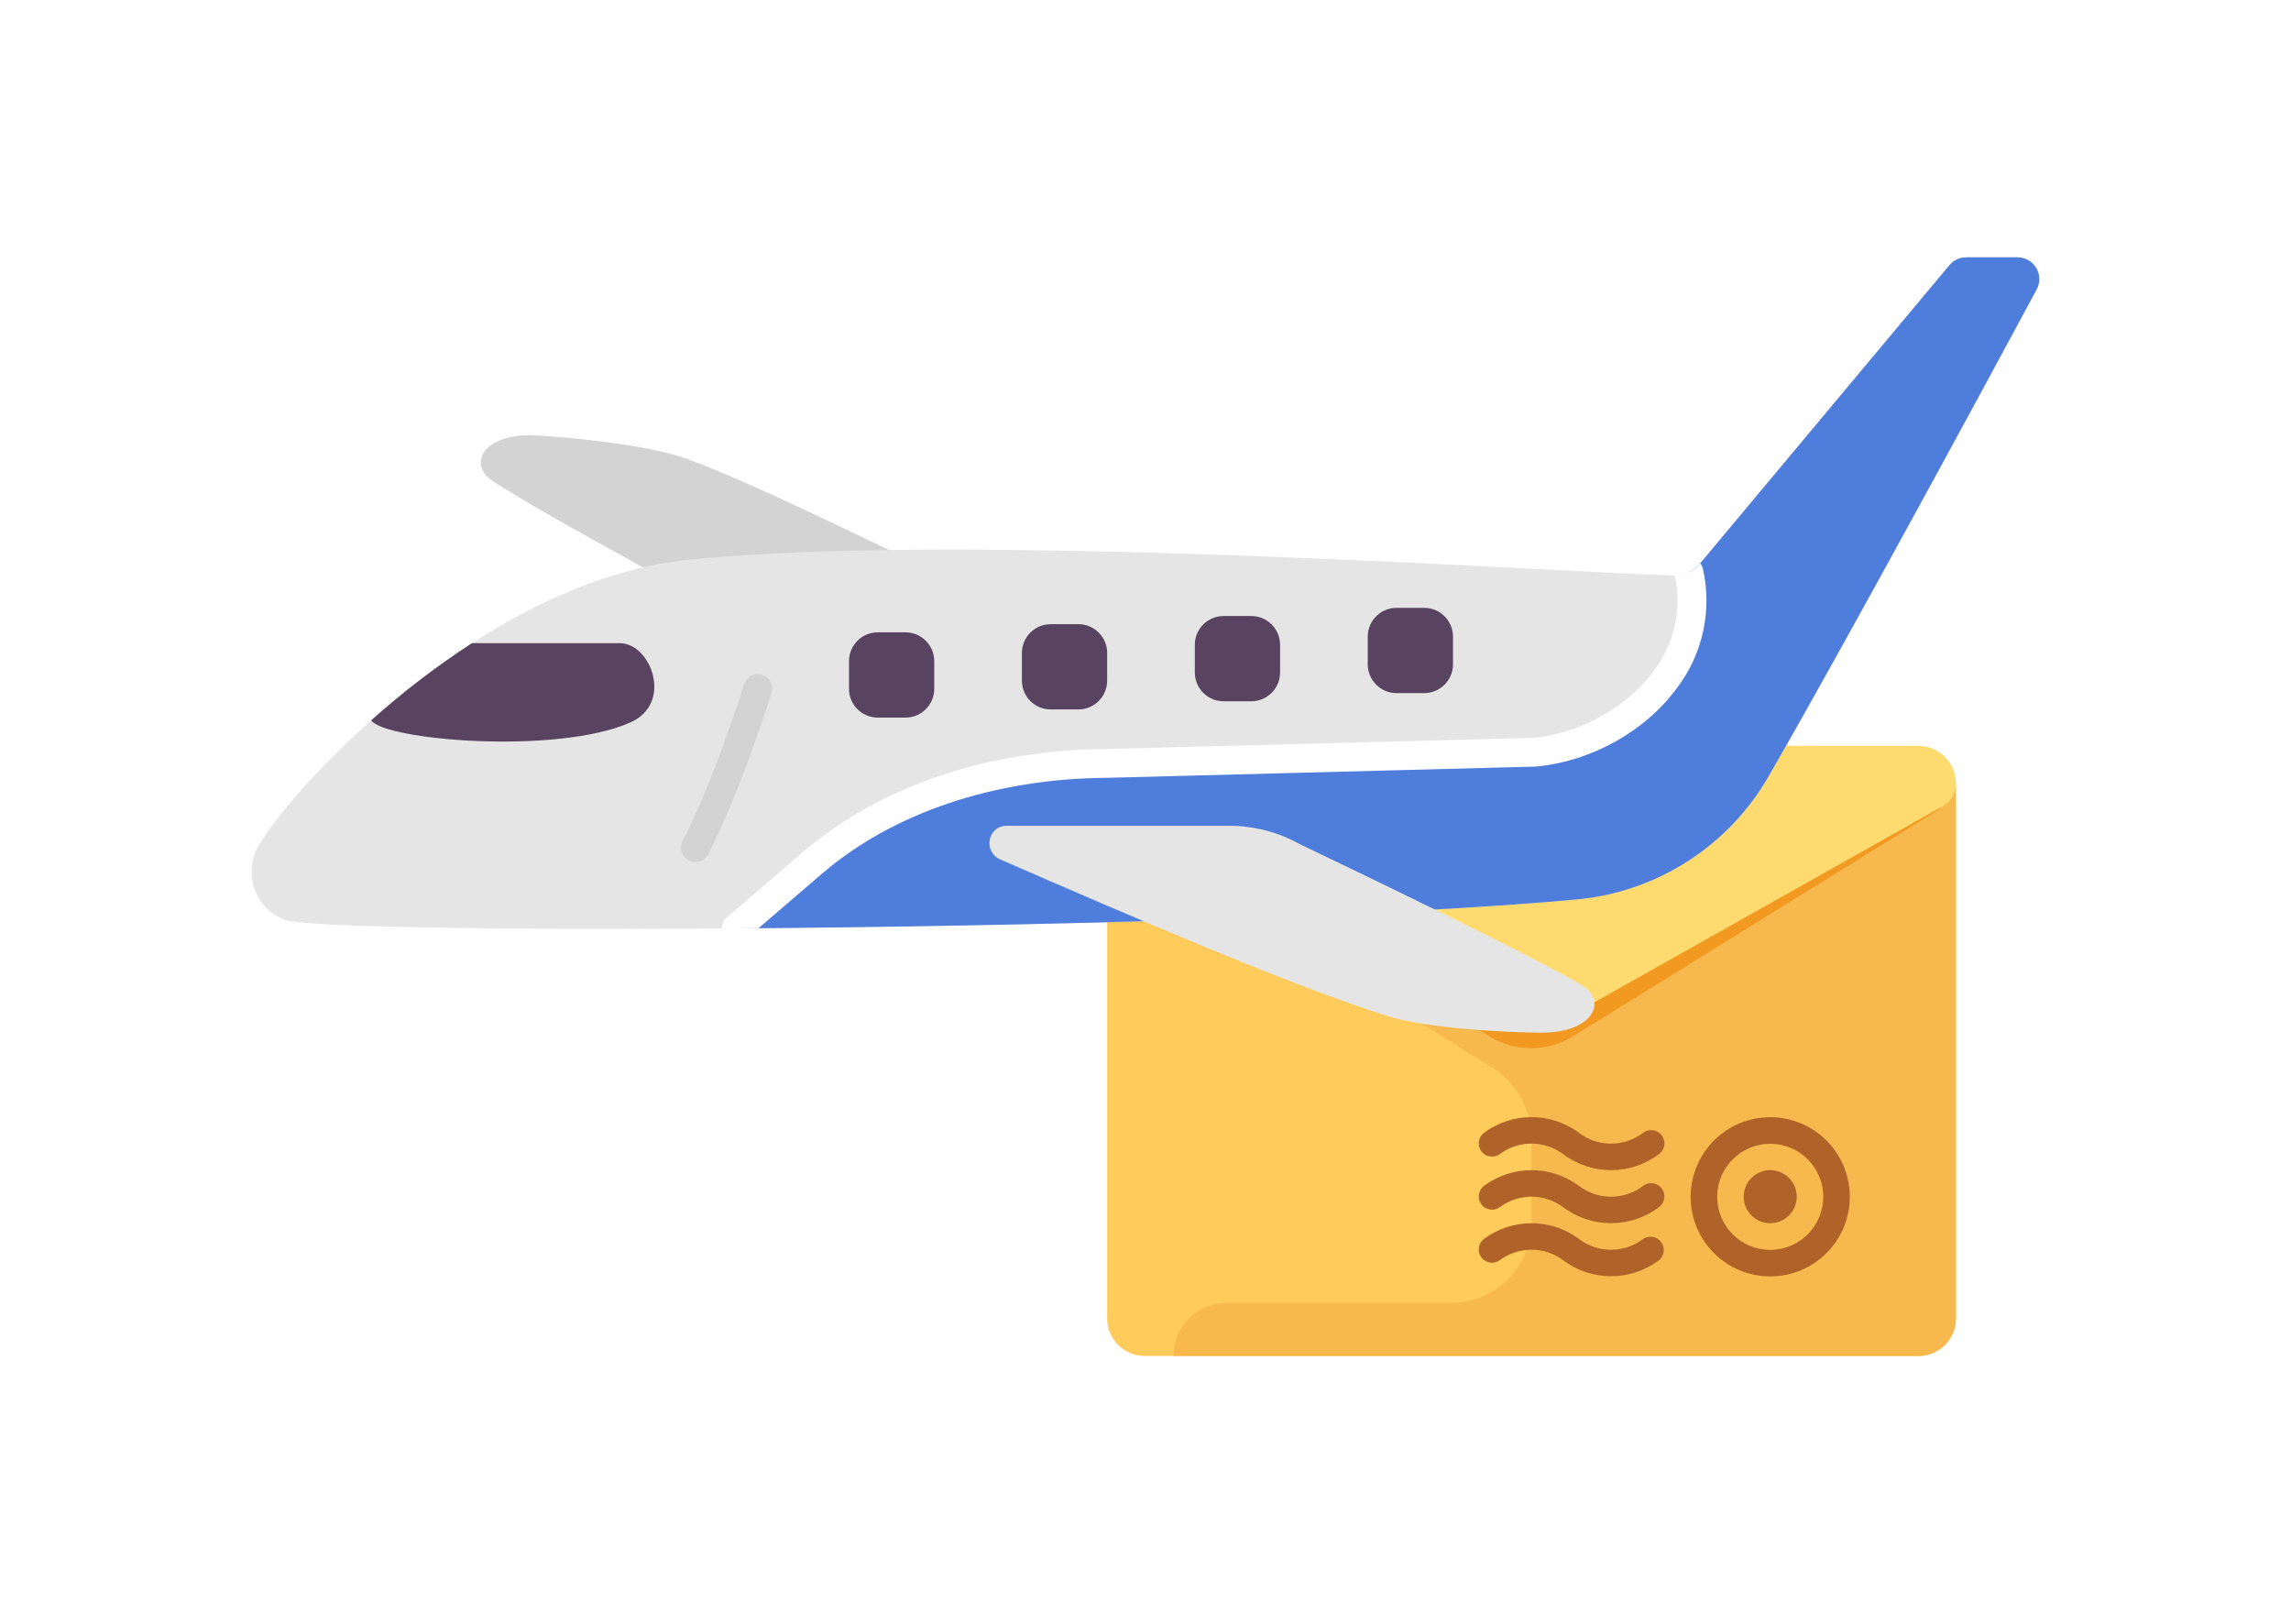 <svg width="134" height="95" viewBox="0 0 134 95" fill="none" xmlns="http://www.w3.org/2000/svg">
<g filter="url(#filter0_d)">
<path d="M66.952 38.717H112.073C113.358 38.717 114.399 39.759 114.399 41.044V72.202C114.399 73.415 113.417 74.398 112.204 74.398H66.952C65.74 74.398 64.757 73.415 64.757 72.202V40.912C64.757 39.7 65.74 38.717 66.952 38.717Z" fill="#FFCB5B"/>
<path d="M113.624 42.262L91.906 54.494C90.489 55.29 88.761 55.29 87.345 54.494L65.533 42.262C65.051 41.984 64.755 41.469 64.757 40.913C64.757 39.7 65.74 38.717 66.953 38.717H112.204C113.417 38.717 114.4 39.7 114.4 40.912C114.402 41.469 114.106 41.984 113.624 42.262Z" fill="#FFDB6F"/>
<path d="M114.399 40.967C114.383 41.504 114.089 41.994 113.624 42.262L91.905 54.494C90.489 55.29 88.761 55.29 87.345 54.494L65.533 42.262C65.068 41.994 64.774 41.504 64.757 40.967V41.044V42.596C64.756 43.132 65.032 43.63 65.486 43.914L87.112 57.426C88.604 58.278 89.54 59.85 89.578 61.568V66.587C89.578 69.187 87.47 71.295 84.87 71.295H71.738C70.025 71.295 68.636 72.684 68.636 74.398H112.204C113.417 74.398 114.4 73.415 114.4 72.203V41.044C114.4 41.044 114.399 40.998 114.399 40.967Z" fill="#F7B84E"/>
<path d="M91.859 54.502C90.443 55.298 88.714 55.298 87.298 54.502L65.58 42.301C65.66 42.377 65.745 42.447 65.836 42.511L87.104 55.697C88.608 56.63 90.511 56.63 92.014 55.697L113.283 42.511C113.373 42.447 113.458 42.377 113.539 42.301L91.859 54.502Z" fill="#F19920"/>
<path d="M85.305 48.902L79.192 45.504C78.443 45.09 78.171 44.146 78.586 43.396C78.863 42.894 79.395 42.586 79.968 42.596H80.271C80.699 42.596 81.046 42.248 81.046 41.82C81.046 41.392 80.699 41.044 80.271 41.044H70.963C70.685 41.043 70.427 41.191 70.288 41.432C70.08 41.807 70.215 42.279 70.59 42.487C70.59 42.487 70.59 42.487 70.591 42.487L84.552 50.243C84.896 50.499 85.382 50.428 85.638 50.085C85.894 49.741 85.822 49.255 85.479 48.999C85.425 48.959 85.367 48.927 85.305 48.902Z" fill="#FFE278"/>
<path d="M83.373 41.044H88.027C88.456 41.044 88.803 41.392 88.803 41.82C88.803 42.248 88.456 42.596 88.027 42.596H83.373C82.945 42.596 82.598 42.248 82.598 41.82C82.598 41.391 82.945 41.044 83.373 41.044Z" fill="#FFE278"/>
<path d="M103.54 60.435C100.97 60.435 98.886 62.519 98.886 65.09C98.886 67.66 100.97 69.743 103.54 69.743C106.111 69.743 108.194 67.66 108.194 65.09C108.194 62.519 106.111 60.435 103.54 60.435ZM103.54 68.192C101.827 68.192 100.438 66.803 100.438 65.09C100.438 63.376 101.827 61.987 103.54 61.987C105.254 61.987 106.643 63.376 106.643 65.09C106.643 66.803 105.254 68.192 103.54 68.192Z" fill="#B06328"/>
<path d="M96.071 67.579C94.976 68.388 93.482 68.388 92.386 67.579C90.724 66.319 88.426 66.319 86.763 67.579C86.437 67.858 86.399 68.347 86.677 68.673C86.943 68.984 87.405 69.035 87.733 68.789C88.828 67.981 90.322 67.981 91.417 68.789C93.079 70.05 95.378 70.05 97.04 68.789C97.366 68.511 97.405 68.022 97.127 67.696C96.861 67.384 96.398 67.333 96.071 67.579Z" fill="#B06328"/>
<path d="M96.071 64.477C94.976 65.285 93.482 65.285 92.386 64.477C90.724 63.216 88.426 63.216 86.763 64.477C86.437 64.755 86.399 65.245 86.677 65.57C86.943 65.882 87.405 65.933 87.733 65.687C88.828 64.879 90.322 64.879 91.417 65.687C93.079 66.947 95.378 66.947 97.04 65.687C97.383 65.43 97.452 64.943 97.195 64.601C96.937 64.258 96.451 64.189 96.109 64.447C96.096 64.456 96.083 64.466 96.071 64.477Z" fill="#B06328"/>
<path d="M96.071 61.374C94.976 62.182 93.482 62.182 92.386 61.374C90.724 60.114 88.426 60.114 86.763 61.374C86.437 61.652 86.399 62.142 86.677 62.468C86.943 62.779 87.405 62.83 87.733 62.584C88.828 61.776 90.322 61.776 91.417 62.584C93.079 63.845 95.378 63.845 97.04 62.584C97.383 62.327 97.452 61.84 97.195 61.498C96.937 61.156 96.451 61.086 96.109 61.344C96.096 61.354 96.083 61.364 96.071 61.374Z" fill="#B06328"/>
<path d="M103.54 66.633C104.397 66.633 105.091 65.939 105.091 65.082C105.091 64.225 104.397 63.531 103.54 63.531C102.683 63.531 101.989 64.225 101.989 65.082C101.989 65.939 102.683 66.633 103.54 66.633Z" fill="#B06328"/>
<path d="M40.19 21.933C37.939 21.116 33.278 20.651 31.315 20.558C28.455 20.423 27.448 22.019 28.576 23.048C29.559 23.802 33.734 26.147 37.614 28.279L52.596 27.546C48.253 25.459 43.152 23.008 40.19 21.933Z" fill="#D3D3D3"/>
<path d="M119.125 12.021C116.315 17.236 108.299 32.068 103.444 40.5C102.288 42.51 100.665 44.212 98.714 45.465C96.762 46.717 94.538 47.483 92.23 47.697C81.281 48.702 61.122 49.242 44.367 49.381C43.644 49.387 42.928 49.391 42.219 49.398C28.732 49.486 17.904 49.307 16.7 48.9C15.157 48.377 14.343 46.697 14.896 45.011C15.557 42.991 27.21 29.15 40.358 27.822C56.994 26.142 91.745 28.613 97.934 28.748H97.963C98.24 28.749 98.515 28.689 98.766 28.572C99.018 28.455 99.24 28.284 99.418 28.071L99.445 28.037L114.024 10.6C114.144 10.457 114.293 10.341 114.462 10.262C114.631 10.183 114.816 10.142 115.002 10.143H118.002C118.222 10.142 118.439 10.199 118.631 10.308C118.823 10.417 118.984 10.573 119.097 10.763C119.21 10.952 119.272 11.167 119.277 11.388C119.282 11.608 119.23 11.827 119.125 12.021Z" fill="#E5E5E5"/>
<path d="M119.125 12.021C116.315 17.236 108.299 32.068 103.444 40.5C102.288 42.51 100.665 44.213 98.714 45.465C96.762 46.717 94.538 47.483 92.229 47.697C80.994 48.727 60.061 49.269 43.062 49.391L47.506 45.572C52.205 41.533 58.56 39.781 64.758 39.741L89.778 39.085C94.675 38.63 100.018 34.319 98.785 28.562C99.028 28.445 99.244 28.278 99.418 28.071L114.024 10.6C114.143 10.457 114.293 10.341 114.462 10.262C114.631 10.183 114.815 10.142 115.002 10.143H118.002C118.222 10.142 118.439 10.199 118.631 10.308C118.823 10.417 118.984 10.573 119.097 10.763C119.21 10.952 119.272 11.167 119.277 11.388C119.282 11.608 119.23 11.827 119.125 12.021Z" fill="#4F7DDB"/>
<path d="M58.889 43.39H71.891C73.342 43.39 74.769 43.762 76.035 44.47C76.035 44.47 90.749 51.481 92.757 52.875C93.932 53.851 93.03 55.491 90.167 55.489C88.203 55.489 83.496 55.242 81.208 54.531C75.607 52.789 65.578 48.441 58.515 45.364C57.478 44.913 57.758 43.39 58.889 43.39Z" fill="#E5E5E5"/>
<path d="M52.96 32.076H51.341C50.411 32.076 49.658 32.83 49.658 33.76V35.379C49.658 36.308 50.411 37.062 51.341 37.062H52.96C53.89 37.062 54.644 36.308 54.644 35.379V33.76C54.644 32.83 53.89 32.076 52.96 32.076Z" fill="#584360"/>
<path d="M63.074 31.599H61.455C60.525 31.599 59.771 32.353 59.771 33.282V34.901C59.771 35.831 60.525 36.585 61.455 36.585H63.074C64.004 36.585 64.757 35.831 64.757 34.901V33.282C64.757 32.353 64.004 31.599 63.074 31.599Z" fill="#584360"/>
<path d="M73.187 31.122H71.569C70.639 31.122 69.885 31.875 69.885 32.805V34.424C69.885 35.354 70.639 36.108 71.569 36.108H73.187C74.117 36.108 74.871 35.354 74.871 34.424V32.805C74.871 31.875 74.117 31.122 73.187 31.122Z" fill="#584360"/>
<path d="M83.301 30.644H81.682C80.752 30.644 79.999 31.398 79.999 32.328V33.946C79.999 34.876 80.752 35.63 81.682 35.63H83.301C84.231 35.63 84.985 34.876 84.985 33.946V32.328C84.985 31.398 84.231 30.644 83.301 30.644Z" fill="#584360"/>
<path d="M36.258 32.71H27.602C25.527 34.062 23.557 35.571 21.711 37.222C22.48 38.377 32.535 39.256 36.861 37.35C39.411 36.227 38.065 32.71 36.258 32.71Z" fill="#584360"/>
<path d="M40.677 45.508C40.532 45.508 40.39 45.471 40.265 45.401C40.139 45.33 40.033 45.228 39.958 45.105C39.883 44.982 39.84 44.842 39.835 44.697C39.829 44.553 39.861 44.41 39.926 44.281C41.849 40.518 43.494 35.173 43.51 35.12C43.542 35.014 43.595 34.916 43.666 34.83C43.736 34.745 43.823 34.674 43.921 34.622C44.019 34.57 44.126 34.538 44.236 34.527C44.346 34.517 44.457 34.528 44.563 34.56C44.669 34.593 44.768 34.646 44.853 34.716C44.938 34.787 45.009 34.873 45.061 34.971C45.113 35.069 45.145 35.176 45.156 35.286C45.166 35.397 45.155 35.508 45.123 35.614C45.054 35.838 43.419 41.151 41.428 45.048C41.358 45.187 41.25 45.303 41.117 45.384C40.985 45.465 40.832 45.508 40.677 45.508Z" fill="#D3D3D3"/>
<path d="M99.61 28.385C99.583 28.258 99.527 28.138 99.445 28.037L99.418 28.071C99.24 28.284 99.018 28.455 98.766 28.572C98.515 28.689 98.241 28.749 97.963 28.747C98.173 29.714 98.171 30.714 97.957 31.68C97.743 32.645 97.322 33.553 96.724 34.34C95.17 36.454 92.428 37.983 89.727 38.244L64.752 38.898C57.751 38.942 51.431 41.086 46.956 44.933L42.513 48.752C42.42 48.832 42.346 48.931 42.295 49.043C42.245 49.154 42.219 49.275 42.219 49.397C42.928 49.391 43.645 49.387 44.367 49.38L48.056 46.21C52.228 42.624 58.162 40.626 64.779 40.584L89.799 39.928C89.818 39.928 89.837 39.926 89.856 39.924C93.073 39.625 96.224 37.869 98.081 35.339C98.826 34.361 99.348 33.231 99.612 32.031C99.876 30.83 99.875 29.585 99.61 28.385Z" fill="white"/>
</g>
<defs>
<filter id="filter0_d" x="0.005" y="0.331" width="133.99" height="93.691" filterUnits="userSpaceOnUse" color-interpolation-filters="sRGB">
<feFlood flood-opacity="0" result="BackgroundImageFix"/>
<feColorMatrix in="SourceAlpha" type="matrix" values="0 0 0 0 0 0 0 0 0 0 0 0 0 0 0 0 0 0 127 0"/>
<feOffset dy="4.906"/>
<feGaussianBlur stdDeviation="7.359"/>
<feColorMatrix type="matrix" values="0 0 0 0 0 0 0 0 0 0 0 0 0 0 0 0 0 0 0.15 0"/>
<feBlend mode="normal" in2="BackgroundImageFix" result="effect1_dropShadow"/>
<feBlend mode="normal" in="SourceGraphic" in2="effect1_dropShadow" result="shape"/>
</filter>
</defs>
</svg>
